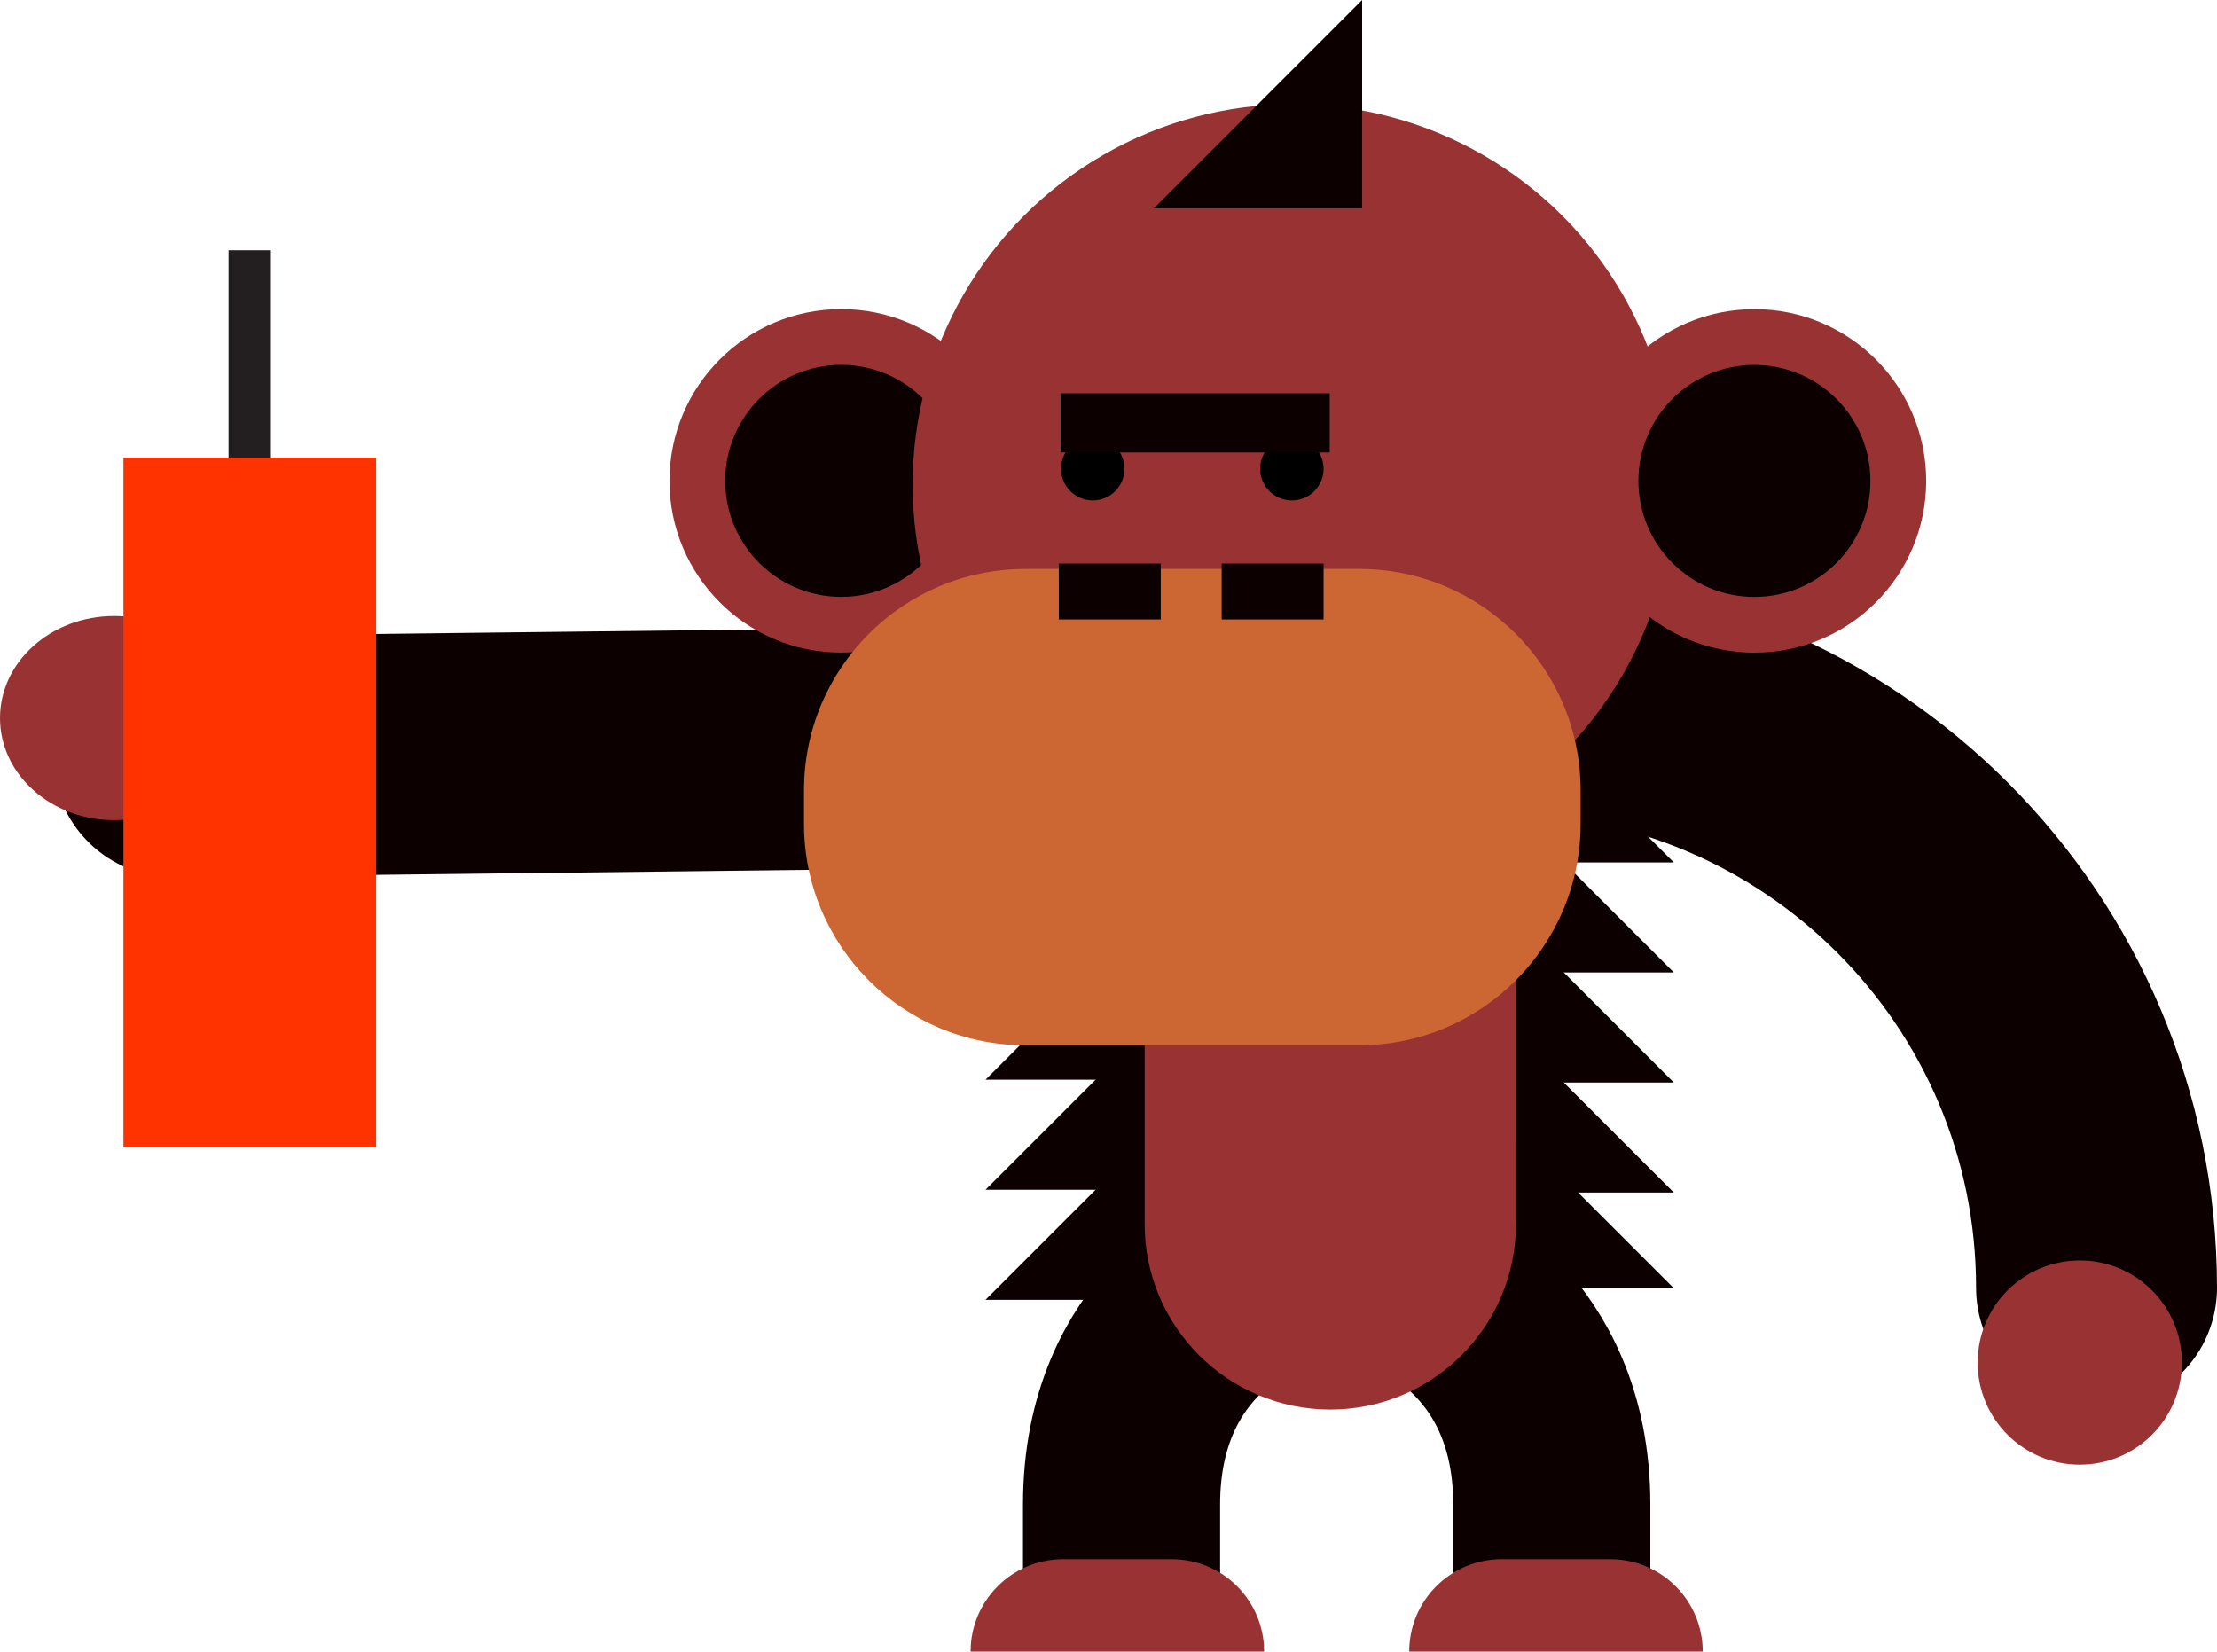 <?xml version="1.0" encoding="utf-8"?>
<!-- Generator: Adobe Illustrator 17.0.0, SVG Export Plug-In . SVG Version: 6.00 Build 0)  -->
<!DOCTYPE svg PUBLIC "-//W3C//DTD SVG 1.1//EN" "http://www.w3.org/Graphics/SVG/1.1/DTD/svg11.dtd">
<svg version="1.1" id="Слой_1" xmlns="http://www.w3.org/2000/svg" xmlns:xlink="http://www.w3.org/1999/xlink" x="0px" y="0px"
	 width="101.222px" height="75.412px" viewBox="0 0 101.222 75.412" enable-background="new 0 0 101.222 75.412"
	 xml:space="preserve">
<g>
	<g>
		
			<line fill="none" stroke="#0C0000" stroke-width="11" stroke-linecap="round" stroke-miterlimit="10" x1="7.917" y1="34.553" x2="49.484" y2="34.074"/>
		<ellipse fill="#993333" cx="5.216" cy="32.788" rx="5.216" ry="4.661"/>
	</g>
	<g>
		<g>
			<path fill="none" stroke="#0C0000" stroke-width="9" stroke-miterlimit="10" d="M51.207,75.039c0,0,0-1.527,0-6.348
				c0-7.863,5.877-10.109,5.877-10.109"/>
		</g>
		<path fill="#993333" d="M44.315,75.412L44.315,75.412c0-2.33,1.889-4.219,4.22-4.219h4.962c2.331-0.002,4.219,1.887,4.219,4.219
			l0,0"/>
	</g>
	<g>
		<g>
			<path fill="none" stroke="#0C0000" stroke-width="9" stroke-miterlimit="10" d="M70.85,75.039c0,0,0-1.527,0-6.348
				c0-7.863-5.877-10.109-5.877-10.109"/>
		</g>
		<path fill="#993333" d="M77.742,75.412L77.742,75.412c0-2.33-1.889-4.219-4.22-4.219h-4.962c-2.331-0.002-4.219,1.887-4.219,4.219
			l0,0"/>
	</g>
	<g>
		<polygon fill="#0C0000" points="76.423,39.379 66.91,39.379 66.91,29.865 		"/>
		<polygon fill="#0C0000" points="76.423,44.402 66.91,44.402 66.91,34.891 		"/>
		<polygon fill="#0C0000" points="76.423,49.428 66.91,49.428 66.91,39.916 		"/>
		<polygon fill="#0C0000" points="76.423,54.453 66.91,54.453 66.91,44.941 		"/>
		<polygon fill="#0C0000" points="76.423,58.822 66.91,58.822 66.91,49.309 		"/>
	</g>
	<g>
		<polygon fill="#0C0000" points="44.996,44.275 54.509,44.275 54.509,34.762 		"/>
		<polygon fill="#0C0000" points="44.996,49.299 54.509,49.299 54.509,39.787 		"/>
		<polygon fill="#0C0000" points="44.996,54.324 54.509,54.324 54.509,44.812 		"/>
		<polygon fill="#0C0000" points="44.996,59.35 54.509,59.35 54.509,49.838 		"/>
	</g>
	<path fill="#993333" d="M52.262,55.885c0,4.682,3.794,8.475,8.476,8.476l0,0c4.681,0,8.476-3.795,8.477-8.476l-0.001-11.057
		c0-4.682-3.794-8.475-8.476-8.476l0,0c-4.681,0.002-8.476,3.795-8.476,8.476V55.885z"/>
	<g>
		<path fill="none" stroke="#0C0000" stroke-width="11" stroke-linecap="round" stroke-miterlimit="10" d="M95.722,58.801
			c-0.001-14.988-12.15-27.137-27.137-27.137"/>
		<circle fill="#993333" cx="94.957" cy="62.215" r="4.662"/>
	</g>
	<g>
		<g>
			<circle fill="#993333" cx="38.408" cy="21.957" r="7.842"/>
			<circle fill="#0C0000" cx="38.408" cy="21.957" r="5.297"/>
		</g>
		<g>
			<circle fill="#993333" cx="59.041" cy="22.129" r="17.373"/>
		</g>
		<path fill="#CC6633" d="M72.166,37.619c0,5.582-4.527,10.109-10.11,10.109H46.819c-5.584,0-10.111-4.527-10.111-10.109v-1.531
			c0-5.584,4.527-10.109,10.111-10.109h15.238c5.583,0,10.11,4.525,10.11,10.109V37.619z"/>
		<g>
			<g>
				<path d="M51.341,21.402c0,0.801-0.647,1.449-1.445,1.449c-0.804,0-1.452-0.649-1.452-1.449c0-0.797,0.648-1.445,1.452-1.445
					C50.694,19.957,51.341,20.605,51.341,21.402z"/>
				<path d="M60.431,21.402c0,0.801-0.648,1.449-1.448,1.449c-0.799,0-1.45-0.649-1.45-1.449c0-0.797,0.651-1.445,1.45-1.445
					C59.783,19.957,60.431,20.605,60.431,21.402z"/>
			</g>
			<rect x="48.424" y="17.957" fill="#0C0000" width="12.286" height="2.703"/>
		</g>
		<rect x="48.343" y="25.732" fill="#0C0000" width="4.654" height="2.553"/>
		<rect x="55.777" y="25.732" fill="#0C0000" width="4.654" height="2.553"/>
		<g>
			<circle fill="#993333" cx="80.102" cy="21.959" r="7.842"/>
			<circle fill="#0C0000" cx="80.102" cy="21.959" r="5.297"/>
		</g>
		<polygon fill="#0C0000" points="52.679,9.512 62.191,9.512 62.191,0 		"/>
	</g>
	<g>
		<rect x="5.635" y="20.897" fill="#FF3300" width="11.536" height="31.5"/>
		<rect x="10.434" y="11.426" fill="#231F20" width="1.935" height="9.471"/>
	</g>
</g>
</svg>
